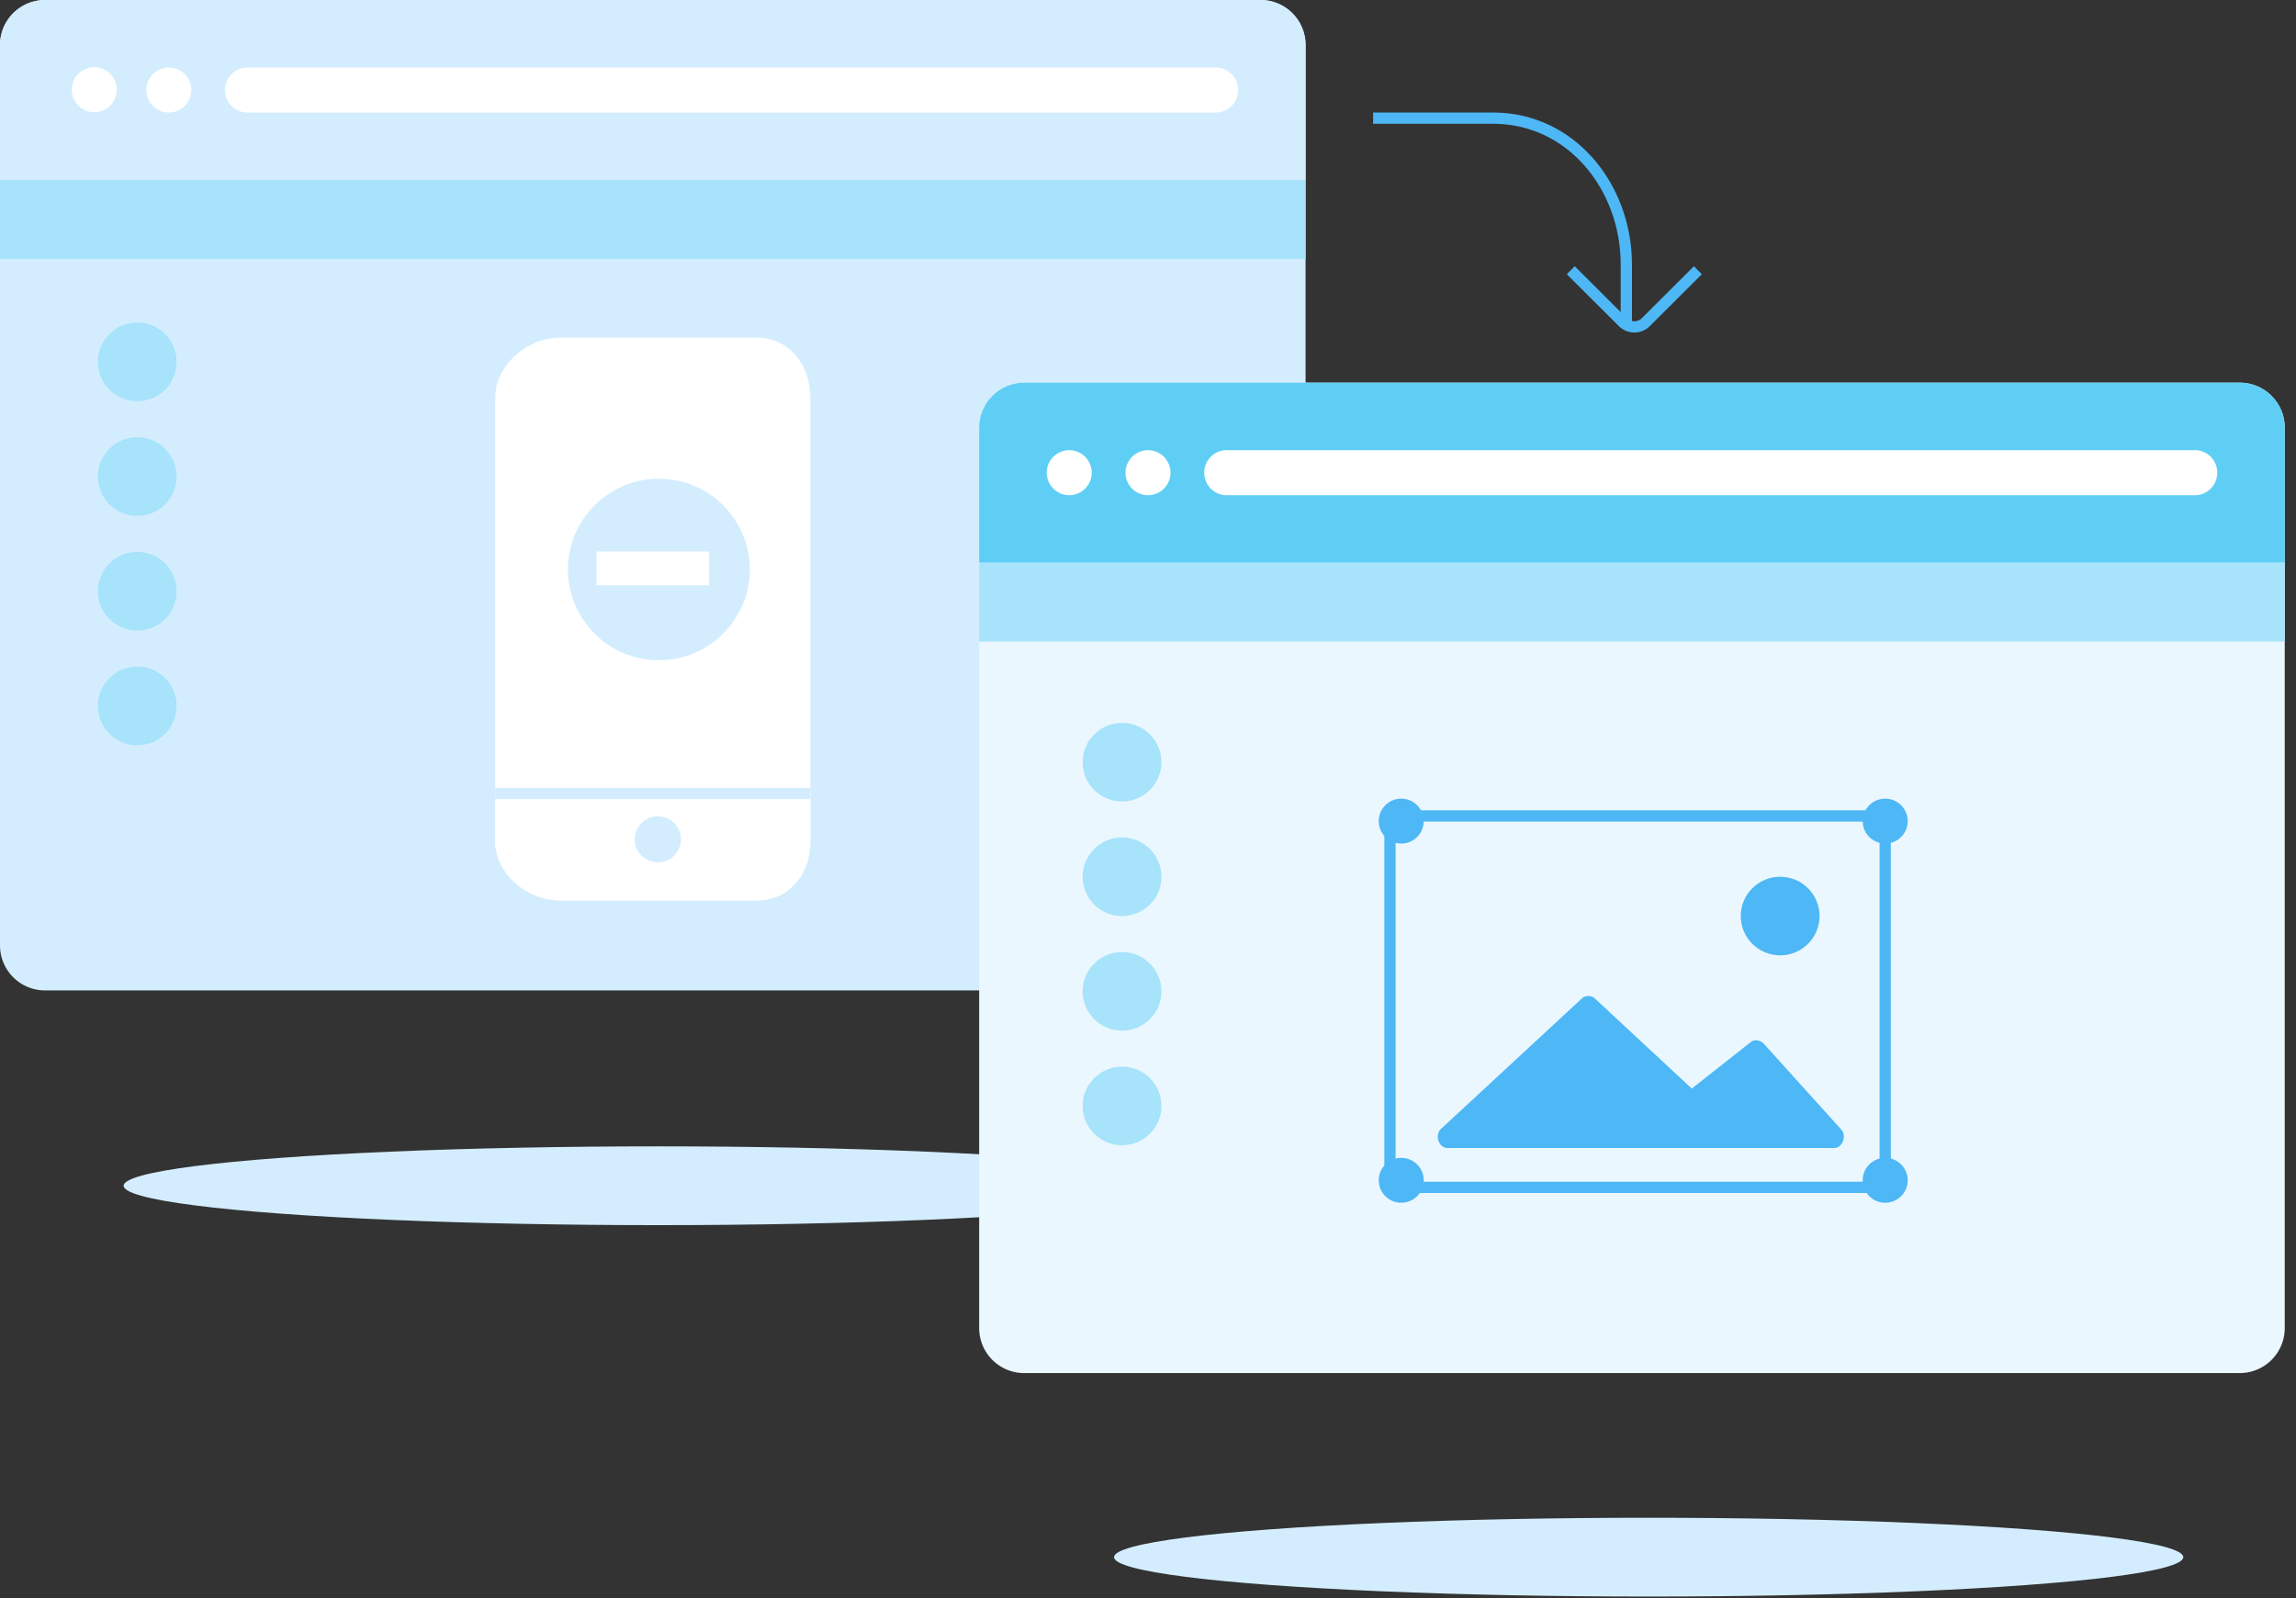 <svg xmlns="http://www.w3.org/2000/svg" width="204" height="142" class="symbol-mobile-to-editor-clipart" xmlns:xlink="http://www.w3.org/1999/xlink" viewBox="0 0 204 142"><rect x="0" y="0" width="204" height="142" fill="#333333" stroke="none"/><ellipse cx="58.484" cy="105.355" fill="#d3edff" rx="47.5" ry="3.5"/><defs><path id="a" d="M112 88H4a4 4 0 0 1-4-4V4a4 4 0 0 1 4-4h108a4 4 0 0 1 4 4v80a4 4 0 0 1-4 4z"/></defs><use fill="#d3edff" xlink:href="#a" overflow="visible"/><clipPath id="b"><use xlink:href="#a" overflow="visible"/></clipPath><path fill="#d3edff" d="M-4-5h131v21H-4z" clip-path="url(#b)"/><path fill="#a7e3fa" d="M-10 16h146v7H-10z" clip-path="url(#b)"/><ellipse cx="12.193" cy="32.153" fill="#a7e3fa" rx="3.5" ry="3.494"/><ellipse cx="12.193" cy="42.343" fill="#a7e3fa" rx="3.5" ry="3.494"/><ellipse cx="12.193" cy="52.533" fill="#a7e3fa" rx="3.5" ry="3.494"/><ellipse cx="12.193" cy="62.723" fill="#a7e3fa" rx="3.5" ry="3.494"/><circle cx="8.374" cy="7.973" r="2" fill="#FFF"/><circle cx="15" cy="8" r="2" fill="#FFF"/><path fill="#FFF" d="M110 8.02a1.98 1.98 0 0 1-1.98 1.98H21.98C20.89 10 20 9.11 20 8.02v-.04C20 6.89 20.89 6 21.98 6h86.04c1.09 0 1.98.89 1.98 1.98v.04z"/><defs><path id="c" d="M72 74.74c0 2.89-1.85 5.26-4.75 5.26h-17.5c-2.9 0-5.75-2.37-5.75-5.26V35.344C44 32.453 46.85 30 49.75 30h17.5c2.9 0 4.75 2.453 4.75 5.345V74.74z"/></defs><use fill="#FFF" xlink:href="#c" overflow="visible"/><clipPath id="d"><use xlink:href="#c" overflow="visible"/></clipPath><path fill="#FFF" stroke="#d3edff" stroke-miterlimit="10" d="M81.5 82.493c0 2.892-2.018 5.007-5.505 5.007H44.433c-3.486 0-6.933-2.115-6.933-5.007v-6.98c0-2.893 3.447-5.013 6.933-5.013h31.562c3.486 0 5.505 2.12 5.505 5.012v6.98z" clip-path="url(#d)"/><ellipse cx="58.449" cy="74.573" fill="#d3edff" rx="2.053" ry="2.047"/><path fill="#d3edff" d="M66.415 48.798a8.076 8.076 0 0 0-7.873-6.26 8.076 8.076 0 0 0-7.873 6.26 8.04 8.04 0 0 0-.21 1.802c0 .62.076 1.222.21 1.802a8.076 8.076 0 0 0 7.872 6.26 8.076 8.076 0 0 0 7.873-6.26c.133-.58.21-1.18.21-1.802a8.04 8.04 0 0 0-.21-1.802z"/><path fill="#FFF" d="M53 49h10v3H53z"/><defs><path id="e" d="M199 122H91a4 4 0 0 1-4-4V38a4 4 0 0 1 4-4h108a4 4 0 0 1 4 4v80a4 4 0 0 1-4 4z"/></defs><use fill="#eaf7ff" xlink:href="#e" overflow="visible"/><clipPath id="f"><use xlink:href="#e" overflow="visible"/></clipPath><path fill="#5fcef5" d="M83 29h131v21H83z" clip-path="url(#f)"/><path fill="#a7e3fa" d="M78 50h145v7H78z" clip-path="url(#f)"/><ellipse cx="99.693" cy="67.72" fill="#a7e3fa" rx="3.5" ry="3.491"/><ellipse cx="99.693" cy="77.901" fill="#a7e3fa" rx="3.5" ry="3.491"/><ellipse cx="99.693" cy="88.082" fill="#a7e3fa" rx="3.5" ry="3.491"/><ellipse cx="99.693" cy="98.263" fill="#a7e3fa" rx="3.5" ry="3.491"/><circle cx="95" cy="42" r="2" fill="#FFF"/><circle cx="102" cy="42" r="2" fill="#FFF"/><path fill="#FFF" d="M197 42.02a1.98 1.98 0 0 1-1.98 1.98h-86.04c-1.09 0-1.98-.89-1.98-1.98v-.04c0-1.09.89-1.98 1.98-1.98h86.04c1.09 0 1.98.89 1.98 1.98v.04z"/><path fill="none" stroke="#4eb7f5" stroke-miterlimit="10" d="M144.5 29v-5.493c0-6.905-4.903-13.007-11.827-13.007H122"/><path fill="none" stroke="#4eb7f5" stroke-miterlimit="10" d="M150.857 24.01l-4.63 4.616c-.56.56-1.472.56-2.035 0l-4.63-4.617M123.5 72.5h44v33h-44z"/><ellipse cx="124.5" cy="72.956" fill="#4eb7f5" rx="2" ry="1.995"/><ellipse cx="124.5" cy="104.871" fill="#4eb7f5" rx="2" ry="1.995"/><ellipse cx="167.5" cy="72.956" fill="#4eb7f5" rx="2" ry="1.995"/><ellipse cx="167.5" cy="104.871" fill="#4eb7f5" rx="2" ry="1.995"/><path fill="#4eb7f5" d="M155.57 92.578l-5.255 4.143-8.6-7.993a.867.867 0 0 0-1.174-.006l-12.51 11.585c-.583.53-.207 1.695.583 1.695h34.343c.75 0 1.145-1.085.64-1.64l-6.85-7.59c-.305-.333-.82-.473-1.175-.192z"/><ellipse cx="158.167" cy="81.392" fill="#4eb7f5" rx="3.5" ry="3.491"/><ellipse cx="146.484" cy="138.355" fill="#d3edff" rx="47.5" ry="3.5"/></svg>